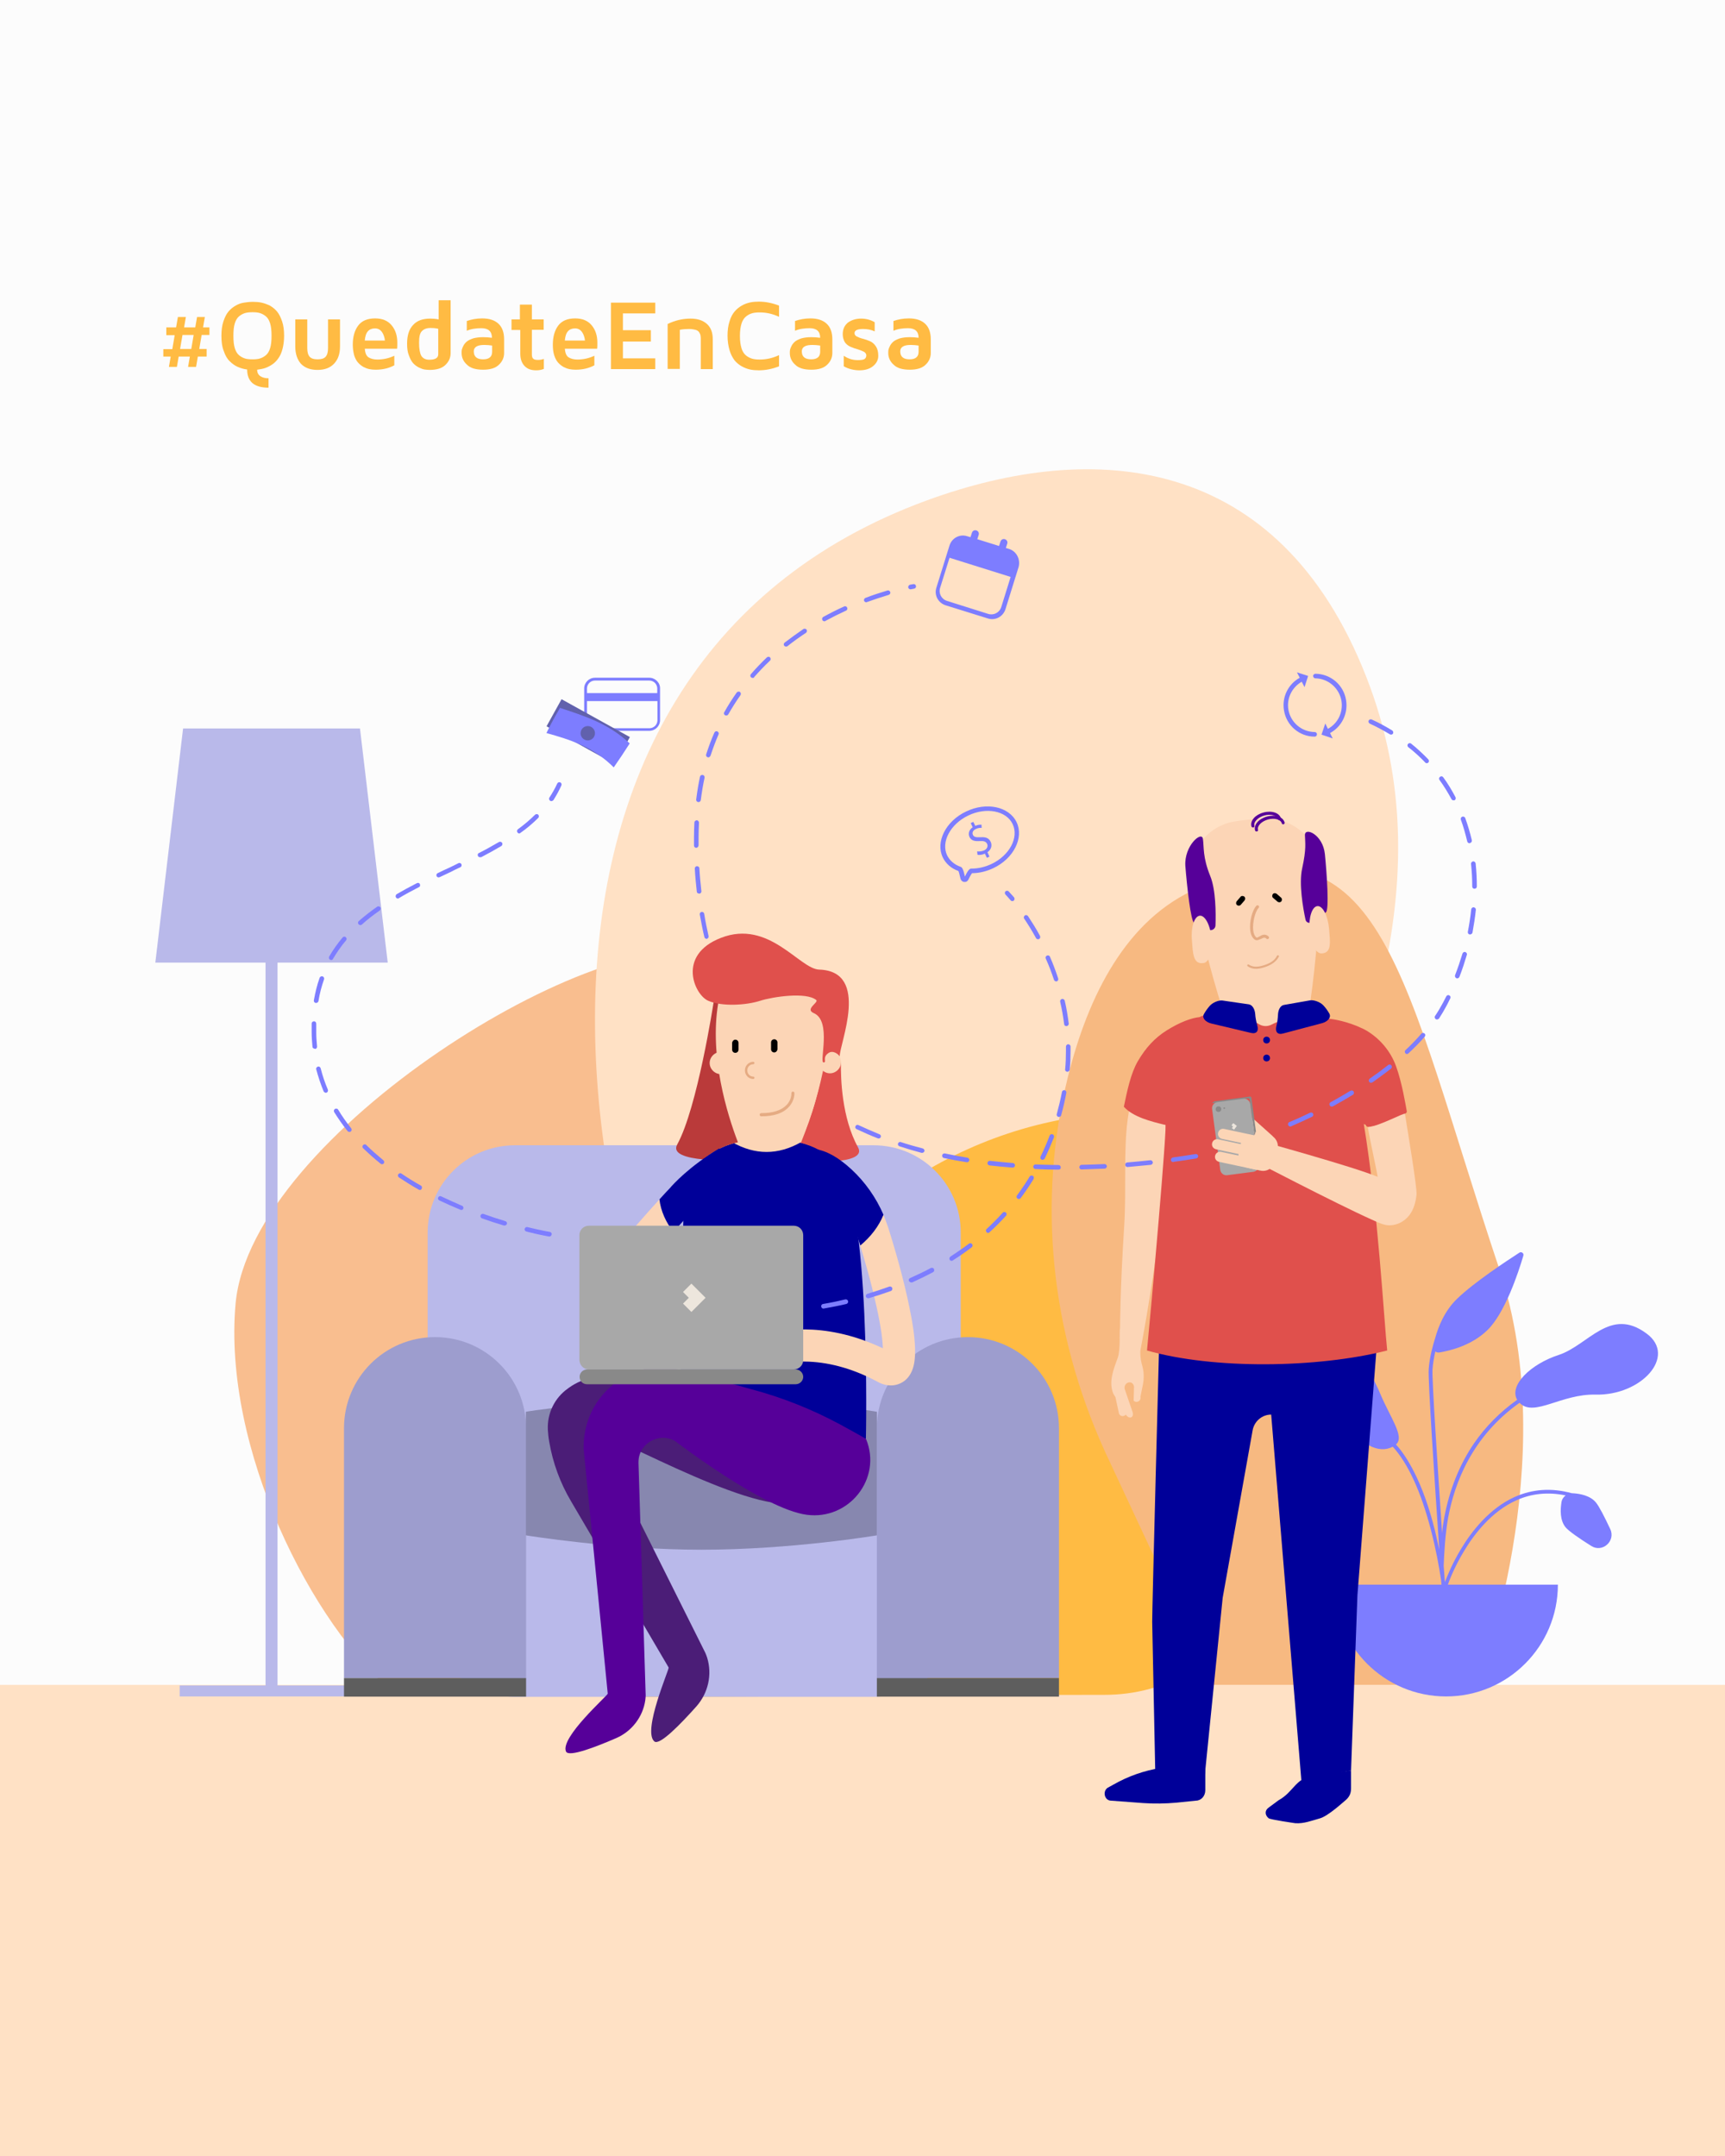 <?xml version="1.0" encoding="utf-8"?>
<!-- Generator: Adobe Illustrator 23.0.2, SVG Export Plug-In . SVG Version: 6.00 Build 0)  -->
<svg version="1.1" id="Layer_1" xmlns="http://www.w3.org/2000/svg" xmlns:xlink="http://www.w3.org/1999/xlink" x="0px" y="0px"
	 viewBox="0 0 864 1080" style="enable-background:new 0 0 864 1080;" xml:space="preserve">
<style type="text/css">
	.st0{fill:#FCFCFC;}
	.st1{fill:#FFE1C5;}
	.st2{fill:#F9BE8F;}
	.st3{fill:#FFBB43;}
	.st4{fill:#F7B981;}
	.st5{fill:#7D7DFF;}
	.st6{fill:#FCD5B6;}
	.st7{fill:#560099;}
	.st8{fill:#E5AB83;}
	.st9{fill:#000099;}
	.st10{fill:#E0504C;}
	.st11{fill:#898989;}
	.st12{fill:#A8A8A8;}
	.st13{fill:#EDE6DD;}
	.st14{fill:#B9B9EA;}
	.st15{fill:#9D9DCE;}
	.st16{fill:#8787AF;}
	.st17{fill:#5E5E5E;}
	.st18{fill:#BA3A3A;}
	.st19{fill:#4B1D77;}
	.st20{fill:#6161AD;}
	.st21{fill:#8282D1;}
</style>
<g>
	<rect y="0" class="st0" width="864" height="1080"/>
</g>
<rect y="844" transform="matrix(-1 -1.224647e-16 1.224647e-16 -1 864 1924)" class="st1" width="864" height="236"/>
<path class="st2" d="M356.7,478.7c-54.6-19-231,89.5-238.7,174.3c-6.5,72.3,38,161,80,195.8l0,0h191.9v0
	C484.8,724.4,508.5,531.4,356.7,478.7z"/>
<path class="st1" d="M464.4,250.6c83.2-30.4,176-23.6,219.9,88.4c42.2,107.7-10.5,204.4-27.7,267.2C633.9,689,652.4,778,706.2,844
	l0,0H413.8l0,0C269.1,644.7,233,335.1,464.4,250.6z"/>
<path class="st3" d="M638,790c46.3-84.8,31.6-233-65-233c-175,0-255,196.4-255,293c92,0,138.4-1,235-1C584,849,614,834,638,790z"/>
<path class="st4" d="M751,635.8c-48.8-146-57.7-230.8-151-190.9c-35.8,15.3-55,53.9-65.1,94.5c-15.5,62.6-8.6,127.8,18.4,187.4
	L608,844h132C740,844,783.2,732.2,751,635.8z"/>
<path class="st5" d="M725.3,760.4c3.3-17.9,12.2-41,35.8-57.7c0.1,0.1,0.2,0.2,0.3,0.3c7.2,6.8,20.7-4.8,37.7-4.4
	c23,0.6,41-19.3,25.6-30.6c-18.3-13.6-29.1,5.8-43.9,10.7c-14.2,4.6-25.1,15.3-20.9,22.5c-8.6,6.1-15.8,13.4-21.6,21.8
	c-7.3,10.7-12.3,23.2-14.9,37.1c-0.5,2.7-0.9,5.3-1.1,7.9c-2.3-34.3-5.1-76.9-4.8-81.9c0.2-3.2,0.8-6.3,1.4-9.1
	c0.5,0.4,1.3,0.6,2,0.5c5.5-0.9,16.2-3.5,24.1-11.2c8.8-8.5,15.6-29.1,18-37.3c0.4-1.2-1-2.2-2-1.5c-6.6,4.3-22.6,14.8-31.2,23.1
	c-6.3,6.1-9.4,14-11,19.8c-1,3.2-2.8,9.3-3.2,15.5c-0.4,5.7,2.9,55,5.3,90.4c-0.7-3.3-1.5-6.6-2.3-10.1c-2.9-11.5-6.4-21.2-10.4-29
	c-2.8-5.5-5.8-10.1-9-13.6c4.5-3.9-2.7-13.1-7.9-25.5c-4.5-10.8-14.2-27.5-23.2-13.7c-4.3,6.7-5.5,15.1,5.8,29.1
	c7.9,9.8,16.4,15,23.7,11.2c7.6,8.3,14.2,22.6,19.2,42.1c2.4,9.2,4,18,5,24.8c0.1,0.8,0.1,1.5,0.2,2.2c-14,0-30.1,0-53.7,0
	c0,30.9,25.1,56,56,56s56-25.1,56-56c-22.7,0-37.3,0-55.1,0c0.5-1.5,3.2-8.8,8.2-17c5.1-8.5,13.8-19.7,26-25.2
	c7.7-3.5,16-4.3,24.8-2.5c-1.1,0.8-1.9,2-2.1,3.4c-0.6,3.7-0.8,9,2,12.5c1.5,1.9,7,5.7,12.9,9.4c5.6,3.6,12.4-2.5,9.5-8.5
	c-2.8-6-5.6-11.4-7.1-13.2c-2.8-3.5-8-4.5-11.8-4.7c-0.1,0-0.2,0-0.3,0c-10.2-2.8-19.8-2.1-28.7,1.9c-12.6,5.7-21.6,17.3-26.8,26
	c-4.5,7.4-7.1,14.1-8.1,16.6c-0.2-2.6-0.4-5.3-0.6-8.2C723.4,777.3,723.8,769.1,725.3,760.4z"/>
<g>
	<path class="st6" d="M566.2,552.7c-0.6,2.6-1,5.4-1.4,8.2c-2.1,15.7-0.6,35.1-1.7,52.8c-2.1,32.8-2.1,51.4-2.1,51.4
		c-0.5,1.9,0.4,10.7-1.2,15.2c-2.3,6.2-4.5,12-2.2,17.8l1.1,1.8l1.7,7.9c0.2,1.1,1.3,1.8,2.4,1.5c0.4-0.1,0.8-0.3,1.1-0.7l0.4,0.6
		c1.8,1.8,3.7,0.7,3-1.8l-3.8-11.1c-0.6-1.3-0.1-2.9,1.2-3.6l0.1,0c0.1,0,0.1-0.1,0.2-0.1c1.5-0.6,3,0.6,3,2.2l-0.2,6.8
		c1.4,1.5,3.9,0.2,3.4-1.9l1.2-5.9c0.7-3.3,0.6-6.8-0.4-10.1c-1-3.6-0.9-6.8-0.8-7.3c0,0,5.4-27.5,9.6-60.9
		c2.2-17.7,1.6-36.9,3.6-52.1c0,0,0,0,0,0C577.2,561.7,571,557.9,566.2,552.7z"/>
	<path class="st6" d="M634,410.1c-5.1,0.1-10.1,0.5-15.1,1.3c-14.6,2.1-24.6,15.8-22.1,30.3c3.7,21.6,8.9,43.1,15.7,64.4
		c7.4,1.3,15.5,9.7,22.8,9.1c7.3-0.6,13.8-10.2,20.9-12.7c3.2-22.2,4.8-44.2,4.8-66.2C660.9,421.6,648.7,409.7,634,410.1z"/>
	<path class="st7" d="M598.2,462.5l7,3.2c1.7,0.8,3.6-0.4,3.6-2.2c0.2-6,0.2-17.7-2.6-24.6c-3.9-9.6-3.1-14.6-3.7-18.7
		c-0.6-4.1-9.4,3.4-8.8,13.5C594.5,443.8,596.4,461.6,598.2,462.5z"/>
	<path class="st7" d="M664.1,457l-7.2,4.9c-1.1,0.8-2.7,0.2-3-1.2c-1.2-5.5-3.4-17.9-1.7-25.6c2.2-10.1,1.5-12.7,1.4-16.8
		s9-0.4,10,9.6S665.8,455.8,664.1,457z"/>
	<path class="st6" d="M597,471c0.5,6.5,0.5,12.3,5.9,11.4c2.7-0.4,4.5-5.7,3.9-12.3c-0.5-6.5-3.2-11.7-5.9-11.4
		C598.2,459,596.4,464.5,597,471z"/>
	<path class="st6" d="M665.7,465.3c0.5,6.5,1.5,12.2-3.9,12.3c-2.7,0-5.4-4.9-5.9-11.4c-0.5-6.5,1.2-12,3.9-12.3
		C662.5,453.6,665.1,458.7,665.7,465.3z"/>
	<g>
		<path class="st7" d="M627.5,414.5c-0.3,0-0.6-0.2-0.7-0.6c-0.7-2.8,1.9-5.8,6.1-6.9c4.1-1.1,8,0.2,8.7,3c0.1,0.4-0.1,0.8-0.5,0.9
			c-0.4,0.1-0.8-0.1-0.9-0.5c-0.5-1.9-3.7-2.8-6.9-1.9c-3.2,0.9-5.5,3.2-5,5.1c0.1,0.4-0.1,0.8-0.5,0.9
			C627.7,414.5,627.6,414.5,627.5,414.5z"/>
	</g>
	<g>
		<path class="st7" d="M629.3,416.5c-0.3,0-0.6-0.2-0.7-0.6c-0.7-2.8,1.9-5.8,6.1-6.9c4.1-1.1,8,0.2,8.7,3c0.1,0.4-0.1,0.8-0.5,0.9
			c-0.4,0.1-0.8-0.1-0.9-0.5c-0.5-1.9-3.7-2.8-6.9-1.9c-3.2,0.9-5.5,3.2-5,5.1c0.1,0.4-0.1,0.8-0.5,0.9
			C629.4,416.4,629.4,416.5,629.3,416.5z"/>
	</g>
	<g>
		<path d="M623.2,449.1L623.2,449.1c0.6,0.5,0.6,1.3,0.2,1.9l-1.9,2.2c-0.5,0.6-1.3,0.6-1.9,0.2l0,0c-0.6-0.5-0.6-1.3-0.2-1.9
			l1.9-2.2C621.7,448.7,622.6,448.7,623.2,449.1z"/>
	</g>
	<g>
		<path d="M637.5,447.9L637.5,447.9c0.5-0.6,1.3-0.6,1.9-0.2l2.2,1.9c0.6,0.5,0.6,1.3,0.2,1.9l0,0c-0.5,0.6-1.3,0.6-1.9,0.2
			l-2.2-1.9C637.1,449.4,637.1,448.5,637.5,447.9z"/>
	</g>
	<g>
		<path class="st8" d="M633.1,484.6c-3.5,1.1-6.2,0.9-8.2-0.6c-0.2-0.2-0.3-0.5-0.1-0.7c0.2-0.2,0.5-0.3,0.7-0.1
			c1.8,1.2,4.1,1.4,7.3,0.4c3.6-1.1,5.6-2.5,6.8-4.8c0.1-0.3,0.5-0.4,0.7-0.2c0.3,0.1,0.4,0.5,0.2,0.7
			C639.2,481.7,636.9,483.4,633.1,484.6z"/>
	</g>
	<g>
		<path class="st8" d="M629.5,471c-0.3,0-0.7-0.1-1-0.3c-1.2-0.8-2-2.4-2.3-4.6c-0.5-4.3,1-10.2,3.1-12.4c0.3-0.3,0.8-0.3,1.1,0
			c0.3,0.3,0.3,0.8,0,1.1c-1.8,1.9-3.1,7.4-2.7,11.2c0.2,1.8,0.8,3,1.6,3.6c0.3,0.2,0.8-0.1,1.5-0.5c1.1-0.7,2.9-1.6,4.6,0
			c0.3,0.3,0.3,0.8,0,1.1c-0.3,0.3-0.8,0.3-1.1,0c-0.8-0.8-1.5-0.5-2.8,0.2C630.9,470.5,630.2,471,629.5,471z"/>
	</g>
	<path class="st9" d="M580.5,676.5c0,0-3.4,128.2-3.4,135.9l1.5,73.8l24.9,2.5l8.9-88.3l15-83.9c0.8-4.5,4.7-7.9,9.3-7.9h0
		l15.1,183.1l24.9-4.8l3.2-87.8l9.5-122.6H580.5z"/>
	<path class="st10" d="M683.1,563.1c7.1,43,10.1,98.1,11.7,113.4c-35.1,8.9-87.2,9.5-120.3,0c1.8-18,10.7-117.8,9.1-113
		c-7-1.7-16-3.9-20.7-9.1c1.7-8.2,3.5-16.8,7-22.8c4-6.8,8.4-11.6,14.4-15.4c6.7-4.2,12.5-6.3,16.5-6.7c0,0,0,0,0,0
		c0.9-0.5,1.9-0.8,2.9-1c8.5-1.3,20.1,0.3,27,4.6c1.8,1.1,4.1,1.2,6.1,0.2c6.6-3.5,16.5-4.8,24.2-4.8c1.6,0,3.2,0.6,4.7,1.8
		c0,0,0,0,0,0c1.8,0.2,9,1.2,16.7,4.9c0.7,0.3,1.4,0.7,2.1,1.1c6.7,4,12,10.3,14.7,17.7c3,8.2,4.8,19.3,5.4,22.6
		c0.1,0.4-0.1,0.8-0.4,1c-5.1,3.4-12.4,6.3-18.9,6.9c-0.4,0-0.8-0.2-1-0.5c-0.1-0.3-0.3-0.5-0.5-0.7
		C683.1,563.1,683.1,563.1,683.1,563.1z"/>
	<path class="st6" d="M703.7,558c-0.2-0.9-12,5.8-18.6,6.7c1.4,8.1,4.8,23.1,4.9,24.8c-12.1-5.1-60.9-18.5-60.9-18.5l-3.7,9.1
		c0,0,44.1,23,61.8,30.9c3.5,1.6,6.1,2.8,8.6,2.8c3.3,0,5.7-1.3,6.9-2.1c5.8-3.8,6.5-10.9,6.8-13.3C709.8,594.9,705.3,568,703.7,558
		z M697.8,594.6C697.8,594.6,697.8,594.6,697.8,594.6C697.8,594.6,697.8,594.6,697.8,594.6z"/>
	<path class="st9" d="M643.1,503.4c4.4-0.8,8.7-1.5,13.1-2.3c1.8-0.3,5.1,0.8,6.7,2.6c1.2,1.3,2.1,2.6,2.9,4c1.1,1.9-0.7,4-3.5,4.8
		c-6.5,1.7-13.1,3.5-19.6,5.2c-2.9,0.8-4.1-0.9-3.4-3.7c0.5-1.9,0.7-3.8,0.8-5.6C640.2,505.8,641.3,503.7,643.1,503.4z"/>
	<path class="st9" d="M625.5,503.1c-4.4-0.6-8.8-1.3-13.1-1.9c-1.8-0.3-5,0.9-6.6,2.8c-1.1,1.3-2.1,2.7-2.8,4
		c-1.1,1.9,0.8,4,3.7,4.7c6.6,1.6,13.2,3.1,19.8,4.7c2.9,0.7,4.1-1,3.2-3.8c-0.5-1.9-0.9-3.8-1-5.6
		C628.5,505.5,627.3,503.4,625.5,503.1z"/>
	<circle class="st9" cx="634.4" cy="521" r="1.7"/>
	<circle class="st9" cx="634.4" cy="530" r="1.7"/>
	<g>
		<path class="st6" d="M637.4,572.5L637.4,572.5c0.9-1,0.8-2.7-0.2-3.6l-8.9-8c-1-0.9-2.7-0.8-3.6,0.2l0,0c-0.9,1-0.8,2.7,0.2,3.6
			l8.9,8C634.9,573.7,636.5,573.6,637.4,572.5z"/>
	</g>
	<g>
		<path class="st11" d="M631.6,585.7l-0.9,1l-4.8-35.9c-0.1-0.4-0.4-0.6-0.8-0.6l-18.1,2.5l0.8-0.7c0.2-0.2,0.5-0.4,0.8-0.4
			l17.4-2.3c0.4-0.1,0.7,0.2,0.8,0.6L631.6,585.7z"/>
		<path class="st12" d="M627.7,587l-13.1,1.7c-1.6,0.2-3.1-0.9-3.4-2.6l-4.1-30.6c-0.2-1.6,0.9-3.1,2.6-3.4l13.1-1.7
			c1.6-0.2,3.1,0.9,3.4,2.6l4.1,30.6C630.5,585.3,629.4,586.8,627.7,587z"/>
		<polygon class="st13" points="617.6,564.3 616.8,563.7 617.7,562.6 619.5,564 618.1,565.9 617,565.1 		"/>
		<circle class="st11" cx="610.3" cy="555.6" r="1.4"/>
		<circle class="st11" cx="613.2" cy="555.1" r="0.4"/>
	</g>
	<g>
		<path class="st6" d="M631.9,583.9L631.9,583.9c0.3-1.4-0.6-2.7-2-3l-18.3-3.9c-1.4-0.3-2.7,0.6-3,2l0,0c-0.3,1.4,0.6,2.7,2,3
			l18.3,3.9C630.3,586.2,631.6,585.3,631.9,583.9z"/>
	</g>
	<g>
		<path class="st6" d="M630.4,577.6L630.4,577.6c0.3-1.4-0.6-2.7-2-3l-18.3-3.9c-1.4-0.3-2.7,0.6-3,2l0,0c-0.3,1.4,0.6,2.7,2,3
			l18.3,3.9C628.7,579.9,630.1,579,630.4,577.6z"/>
	</g>
	<g>
		<path class="st6" d="M633.4,572.4L633.4,572.4c0.3-1.4-0.6-2.7-2-3l-18.3-3.9c-1.4-0.3-2.7,0.6-3,2l0,0c-0.3,1.4,0.6,2.7,2,3
			l18.3,3.9C631.8,574.7,633.1,573.8,633.4,572.4z"/>
	</g>
	<g>
		<path class="st6" d="M638.5,581.8l1.4-6.4c0.7-3.2-1.4-6.4-4.6-7.1l-6.4-1.4c-1.4,6.3-6.4,1.4-7.1,4.6l-1.4,6.4
			c-0.7,3.2,1.4,6.4,4.6,7.1l6.4,1.4C634.6,587.1,637.8,585,638.5,581.8z"/>
	</g>
	<path class="st9" d="M603.8,885.6h-22.3l0,0c-8.3,1.3-16.4,4.1-23.9,8.4l-2.9,1.6c-2.6,1.9-1.4,6.4,1.8,6.4l16,1.2
		c5.6,0.4,11.2,0.3,16.8-0.2l9.7-1c2.6,0,4.7-2.3,4.7-5.2V885.6z"/>
	<path class="st9" d="M676.7,886.9l-19.4,2.7l0,0c-8.5,1.3-9.3,8-16.9,12.2l-5,3.7c-2.1,1.5-1.8,3.8,0,5.3
		c0.8,0.7,13.4,2.5,13.4,2.5c4.3,0.3,8.2-1.3,12.2-2.4c4.2-1.1,12-8.4,12.7-8.9c2.3-1.9,3-3.7,3-6.3V886.9z"/>
	<path class="st6" d="M636.1,570"/>
</g>
<g>
	<path class="st5" d="M646.3,564.3c-0.4,0-0.9-0.3-1.1-0.7c-0.2-0.6,0-1.3,0.6-1.5c3.4-1.4,6.9-3,10.4-4.7c0.6-0.3,1.3,0,1.5,0.5
		c0.3,0.6,0,1.3-0.5,1.5c-3.5,1.7-7.1,3.3-10.5,4.8C646.6,564.3,646.4,564.3,646.3,564.3z M667,554.3c-0.4,0-0.8-0.2-1-0.6
		c-0.3-0.6-0.1-1.3,0.5-1.6c3.4-1.8,6.7-3.8,9.9-5.7c0.5-0.3,1.3-0.2,1.6,0.4c0.3,0.5,0.2,1.3-0.4,1.6c-3.2,2-6.6,3.9-10,5.8
		C667.4,554.3,667.2,554.3,667,554.3z M686.7,542.4c-0.4,0-0.7-0.2-0.9-0.5c-0.4-0.5-0.2-1.2,0.3-1.6c3.2-2.2,6.3-4.5,9.2-6.8
		c0.5-0.4,1.2-0.3,1.6,0.2c0.4,0.5,0.3,1.2-0.2,1.6c-2.9,2.3-6.1,4.6-9.3,6.9C687.1,542.3,686.9,542.4,686.7,542.4z M704.7,528
		c-0.3,0-0.6-0.1-0.8-0.4c-0.4-0.5-0.4-1.2,0.1-1.6c2.9-2.7,5.5-5.4,7.9-8.2c0.4-0.5,1.1-0.5,1.6-0.1c0.5,0.4,0.5,1.1,0.1,1.6
		c-2.4,2.8-5.2,5.6-8.1,8.3C705.2,527.9,705,528,704.7,528z M719.7,510.7c-0.2,0-0.4-0.1-0.6-0.2c-0.5-0.4-0.7-1.1-0.3-1.6
		c1.5-2.2,2.8-4.5,4-6.7c0.5-1,1.1-2.1,1.6-3.1c0.3-0.6,1-0.8,1.5-0.5c0.6,0.3,0.8,1,0.5,1.5c-0.5,1.1-1.1,2.1-1.6,3.2
		c-1.2,2.3-2.6,4.7-4.1,7C720.4,510.5,720,510.7,719.7,510.7z M729.9,490.1c-0.1,0-0.3,0-0.4-0.1c-0.6-0.2-0.9-0.9-0.7-1.5
		c1.4-3.6,2.6-7.2,3.7-10.8c0.2-0.6,0.8-1,1.4-0.8c0.6,0.2,1,0.8,0.8,1.4c-1.1,3.7-2.3,7.4-3.7,11
		C730.8,489.8,730.3,490.1,729.9,490.1z M736.3,468.1c-0.1,0-0.1,0-0.2,0c-0.6-0.1-1-0.7-0.9-1.3c0.7-3.7,1.3-7.5,1.7-11.3
		c0.1-0.6,0.6-1.1,1.3-1c0.6,0.1,1.1,0.6,1,1.3c-0.4,3.8-1,7.7-1.7,11.5C737.3,467.7,736.8,468.1,736.3,468.1z M738.5,445.2
		c-0.6,0-1.1-0.5-1.1-1.1c0-3.8-0.2-7.6-0.6-11.3c-0.1-0.6,0.4-1.2,1-1.3c0.6-0.1,1.2,0.4,1.3,1c0.4,3.8,0.6,7.7,0.6,11.6
		C739.7,444.7,739.2,445.2,738.5,445.2C738.5,445.2,738.5,445.2,738.5,445.2z M736,422.4c-0.5,0-1-0.4-1.1-0.9
		c-0.9-3.7-1.9-7.4-3.2-10.9c-0.2-0.6,0.1-1.3,0.7-1.5c0.6-0.2,1.3,0.1,1.5,0.7c1.3,3.6,2.4,7.3,3.3,11.1c0.1,0.6-0.2,1.2-0.9,1.4
		C736.2,422.4,736.1,422.4,736,422.4z M728,400.9c-0.4,0-0.8-0.2-1-0.6c-1.8-3.3-3.8-6.6-6-9.6c-0.4-0.5-0.3-1.2,0.3-1.6
		c0.5-0.4,1.2-0.3,1.6,0.3c2.3,3.1,4.3,6.5,6.1,9.9c0.3,0.6,0.1,1.3-0.5,1.6C728.4,400.9,728.2,400.9,728,400.9z M714.6,382.3
		c-0.3,0-0.6-0.1-0.8-0.4c-2.6-2.7-5.4-5.3-8.4-7.6c-0.5-0.4-0.6-1.1-0.2-1.6c0.4-0.5,1.1-0.6,1.6-0.2c3,2.4,5.9,5.1,8.6,7.9
		c0.4,0.5,0.4,1.2,0,1.6C715.2,382.2,714.9,382.3,714.6,382.3z M696.7,368c-0.2,0-0.4-0.1-0.6-0.2c-3.2-1.9-6.5-3.7-10-5.3
		c-0.6-0.3-0.8-1-0.6-1.5c0.3-0.6,0.9-0.8,1.5-0.6c3.6,1.6,7,3.5,10.3,5.5c0.5,0.3,0.7,1,0.4,1.6C697.5,367.8,697.1,368,696.7,368z"
		/>
</g>
<g>
	<g>
		<path class="st5" d="M530.2,585.9C530.2,585.9,530.2,585.9,530.2,585.9c-3.9,0-7.8-0.1-11.6-0.3c-0.6,0-1.1-0.6-1.1-1.2
			c0-0.6,0.6-1.1,1.2-1.1c3.8,0.2,7.6,0.2,11.5,0.3c0.6,0,1.1,0.5,1.1,1.2C531.4,585.4,530.8,585.9,530.2,585.9z M541.7,585.8
			c-0.6,0-1.1-0.5-1.1-1.1c0-0.6,0.5-1.2,1.1-1.2c3.8-0.1,7.6-0.2,11.5-0.4c0.6,0,1.2,0.5,1.2,1.1c0,0.6-0.5,1.2-1.1,1.2
			C549.4,585.5,545.5,585.7,541.7,585.8C541.7,585.8,541.7,585.8,541.7,585.8z M507.2,584.9C507.2,584.9,507.2,584.9,507.2,584.9
			c-4-0.3-7.8-0.7-11.6-1.1c-0.6-0.1-1.1-0.6-1-1.3c0.1-0.6,0.6-1.1,1.3-1c3.7,0.4,7.6,0.8,11.4,1.1c0.6,0,1.1,0.6,1.1,1.2
			C508.3,584.5,507.8,584.9,507.2,584.9z M564.7,584.6c-0.6,0-1.1-0.5-1.1-1.1c-0.1-0.6,0.4-1.2,1.1-1.2c3.8-0.3,7.6-0.7,11.4-1.1
			c0.6-0.1,1.2,0.4,1.3,1c0.1,0.6-0.4,1.2-1,1.3C572.4,583.9,568.6,584.2,564.7,584.6C564.8,584.6,564.7,584.6,564.7,584.6z
			 M587.6,582.1c-0.6,0-1.1-0.4-1.1-1c-0.1-0.6,0.4-1.2,1-1.3c3.8-0.5,7.6-1.1,11.3-1.7c0.6-0.1,1.2,0.3,1.3,0.9
			c0.1,0.6-0.3,1.2-0.9,1.3c-3.8,0.6-7.6,1.2-11.4,1.7C587.7,582.1,587.6,582.1,587.6,582.1z M419.3,560.4c-0.2,0-0.4,0-0.6-0.2
			c-3.4-1.9-6.7-4-9.8-6.1c-0.5-0.4-0.7-1.1-0.3-1.6c0.4-0.5,1.1-0.7,1.6-0.3c3.1,2.1,6.3,4.1,9.7,6c0.6,0.3,0.7,1,0.4,1.6
			C420.1,560.2,419.7,560.4,419.3,560.4z M400.4,547.5c-0.3,0-0.5-0.1-0.7-0.3c-3-2.4-5.9-5-8.7-7.7c-0.5-0.4-0.5-1.2,0-1.6
			c0.4-0.5,1.2-0.5,1.6,0c2.7,2.6,5.6,5.2,8.5,7.6c0.5,0.4,0.6,1.1,0.2,1.6C401,547.4,400.7,547.5,400.4,547.5z M383.9,531.5
			c-0.3,0-0.6-0.1-0.9-0.4c-2.5-2.9-4.9-6-7.1-9.1c-0.4-0.5-0.2-1.2,0.3-1.6c0.5-0.4,1.2-0.2,1.6,0.3c2.2,3.1,4.6,6.1,7,8.9
			c0.4,0.5,0.4,1.2-0.1,1.6C384.4,531.4,384.2,531.5,383.9,531.5z M370.6,512.9c-0.4,0-0.8-0.2-1-0.6c-1.9-3.3-3.8-6.7-5.4-10.2
			c-0.3-0.6,0-1.3,0.5-1.5c0.6-0.3,1.3,0,1.5,0.5c1.7,3.4,3.5,6.8,5.3,10c0.3,0.5,0.1,1.3-0.4,1.6
			C371,512.8,370.8,512.9,370.6,512.9z M360.6,492.2c-0.5,0-0.9-0.3-1.1-0.7c-1.4-3.5-2.6-7.2-3.8-10.9c-0.2-0.6,0.2-1.2,0.8-1.4
			c0.6-0.2,1.2,0.2,1.4,0.8c1.1,3.7,2.4,7.3,3.7,10.8c0.2,0.6-0.1,1.3-0.7,1.5C360.9,492.2,360.8,492.2,360.6,492.2z M353.9,470.3
			c-0.5,0-1-0.4-1.1-0.9c-0.9-3.7-1.6-7.5-2.3-11.3c-0.1-0.6,0.3-1.2,0.9-1.3c0.6-0.1,1.2,0.3,1.3,0.9c0.6,3.8,1.4,7.6,2.2,11.2
			c0.1,0.6-0.2,1.2-0.9,1.4C354.1,470.3,354,470.3,353.9,470.3z M350.1,447.6c-0.6,0-1.1-0.4-1.1-1c-0.4-3.7-0.8-7.6-1-11.5
			c0-0.6,0.4-1.2,1.1-1.2c0.6,0,1.2,0.4,1.2,1.1c0.2,3.8,0.6,7.7,1,11.4c0.1,0.6-0.4,1.2-1,1.3C350.2,447.6,350.2,447.6,350.1,447.6
			z M348.7,424.7c-0.6,0-1.1-0.5-1.1-1.1c0-1.4,0-2.9,0-4.4c0-2.4,0.1-4.8,0.2-7.2c0-0.6,0.6-1.1,1.2-1.1c0.6,0,1.1,0.6,1.1,1.2
			c-0.1,2.3-0.2,4.7-0.2,7.1c0,1.4,0,2.9,0,4.3C349.8,424.2,349.3,424.7,348.7,424.7C348.7,424.7,348.7,424.7,348.7,424.7z
			 M349.8,401.8c0,0-0.1,0-0.1,0c-0.6-0.1-1.1-0.7-1-1.3c0.5-3.9,1.1-7.7,1.9-11.4c0.1-0.6,0.7-1,1.4-0.9c0.6,0.1,1,0.7,0.9,1.4
			c-0.8,3.6-1.4,7.4-1.9,11.2C350.9,401.4,350.4,401.8,349.8,401.8z M354.7,379.4c-0.1,0-0.2,0-0.3-0.1c-0.6-0.2-0.9-0.8-0.7-1.4
			c1.2-3.7,2.5-7.3,4.1-10.9c0.3-0.6,0.9-0.9,1.5-0.6c0.6,0.3,0.9,0.9,0.6,1.5c-1.5,3.4-2.8,7-4,10.6
			C355.6,379.1,355.2,379.4,354.7,379.4z M363.8,358.4c-0.2,0-0.4,0-0.6-0.1c-0.6-0.3-0.8-1-0.4-1.6c1.9-3.4,4-6.7,6.2-9.8
			c0.4-0.5,1.1-0.6,1.6-0.3c0.5,0.4,0.6,1.1,0.3,1.6c-2.2,3.1-4.2,6.3-6.1,9.6C364.6,358.2,364.2,358.4,363.8,358.4z M377,339.6
			c-0.3,0-0.5-0.1-0.8-0.3c-0.5-0.4-0.5-1.1-0.1-1.6c2.5-2.9,5.2-5.7,8-8.4c0.5-0.4,1.2-0.4,1.6,0c0.4,0.5,0.4,1.2,0,1.6
			c-2.8,2.6-5.4,5.4-7.9,8.2C377.7,339.5,377.4,339.6,377,339.6z M393.7,323.9c-0.3,0-0.7-0.2-0.9-0.4c-0.4-0.5-0.3-1.2,0.2-1.6
			c3-2.3,6.2-4.6,9.4-6.8c0.5-0.3,1.2-0.2,1.6,0.3c0.3,0.5,0.2,1.2-0.3,1.6c-3.2,2.1-6.3,4.3-9.3,6.7
			C394.2,323.8,394,323.9,393.7,323.9z M412.9,311.2c-0.4,0-0.8-0.2-1-0.6c-0.3-0.6-0.1-1.3,0.5-1.6c3.3-1.8,6.8-3.6,10.4-5.2
			c0.6-0.3,1.3,0,1.5,0.6c0.3,0.6,0,1.3-0.6,1.5c-3.5,1.6-6.9,3.3-10.2,5.1C413.3,311.2,413.1,311.2,412.9,311.2z M433.9,301.7
			c-0.5,0-0.9-0.3-1.1-0.7c-0.2-0.6,0.1-1.3,0.7-1.5c3.6-1.4,7.3-2.6,11-3.7c0.6-0.2,1.2,0.2,1.4,0.8c0.2,0.6-0.2,1.2-0.8,1.4
			c-3.6,1.1-7.3,2.3-10.9,3.6C434.1,301.6,434,301.7,433.9,301.7z M456,295.2c-0.5,0-1-0.4-1.1-0.9c-0.1-0.6,0.3-1.2,0.9-1.4
			c1.1-0.2,1.6-0.3,1.7-0.3c0.6-0.1,1.2,0.3,1.3,1c0.1,0.6-0.3,1.2-1,1.3c0,0-0.6,0.1-1.6,0.3C456.1,295.2,456.1,295.2,456,295.2z"
			/>
	</g>
	<path class="st5" d="M505.5,275l-1.7-0.5l0.7-2.2c0.3-0.9-0.2-1.9-1.2-2.2l0,0c-0.9-0.3-1.9,0.2-2.2,1.2l-0.7,2.2l-10.9-3.4
		l0.7-2.2c0.3-0.9-0.2-1.9-1.2-2.2c-0.9-0.3-1.9,0.2-2.2,1.2l-0.7,2.2l-1.7-0.5c-3.7-1.2-7.6,0.9-8.8,4.6l-6.6,21.2
		c-1.2,3.7,0.9,7.6,4.6,8.8l21.2,6.6c3.7,1.2,7.6-0.9,8.8-4.6l6.6-21.2C511.2,280.1,509.1,276.2,505.5,275z M501.5,304.1
		c-0.9,2.8-3.8,4.3-6.6,3.4l-20.6-6.5c-2.8-0.9-4.3-3.8-3.4-6.6l4.7-15l30.6,9.6L501.5,304.1z"/>
</g>
<g>
	<path class="st5" d="M658.5,366.7c-6.6-0.1-12.1-4.8-13.2-11.3c-0.9-5.6,1.8-11.1,6.7-13.9l1.4,2.7l1.8-5.6l-5.6-1.8l1.4,2.7
		c-5.8,3.2-9,9.7-7.9,16.3c1.2,7.6,7.7,13.2,15.4,13.2c0,0,0,0,0,0c0.6,0,1.1-0.5,1.1-1.1C659.7,367.3,659.2,366.7,658.5,366.7z"/>
	<path class="st5" d="M674.2,350.7c-1.2-7.6-7.7-13.1-15.3-13.2c-0.6,0-1.2,0.5-1.2,1.1c0,0.6,0.5,1.2,1.1,1.2
		c6.5,0.1,12,4.9,13.1,11.3c0.9,5.7-1.8,11.3-6.8,14l-1.3-2.7l-1.9,5.6l5.6,1.9l-1.3-2.7C672.1,364,675.3,357.4,674.2,350.7z"/>
</g>
<polygon class="st14" points="139,482.2 194.2,482.2 180.3,364.9 91.7,364.9 77.8,482.2 133,482.2 133,844.3 90,844.3 90,849.8 
	182,849.8 182,844.3 139,844.3 "/>
<g>
	<path class="st14" d="M437.5,850H257.9c-24.1,0-43.7-19.5-43.7-43.7V617.4c0-24.1,19.5-43.7,43.7-43.7h179.6
		c24.1,0,43.7,19.5,43.7,43.7v188.9C481.1,830.5,461.6,850,437.5,850z"/>
	<path class="st15" d="M530.4,840.6h-91.2V715.4c0-25.2,20.4-45.6,45.6-45.6h0c25.2,0,45.6,20.4,45.6,45.6V840.6z"/>
	<path class="st15" d="M263.5,840.6h-91.2V715.4c0-25.2,20.4-45.6,45.6-45.6h0c25.2,0,45.6,20.4,45.6,45.6V840.6z"/>
	<path class="st16" d="M439.2,769.1c0,0-42.8,7.2-87.9,7.2c-43.7,0-87.9-7.2-87.9-7.2v-61.9c0,0,26.4-5.1,87.9-5.1
		s87.9,5.1,87.9,5.1V769.1z"/>
	<rect x="172.3" y="840.6" class="st17" width="91.2" height="9.3"/>
	<rect x="439.2" y="840.6" class="st17" width="91.2" height="9.3"/>
	<g>
		<g>
			<path class="st9" d="M342.4,602.1l-1.5,89l92.8,29.7c0,0,2.8-121.1-14.8-138.6c-5-5-11.3-8.4-18.2-9.9c-2.6-0.6-5.4-0.9-8.1-0.9
				h-15.4c-3.1,0-6.2,0.4-9.1,1.1c-7,1.8-13.2,5.5-18.3,10.7C341.9,591.2,342.4,589.3,342.4,602.1z"/>
		</g>
		<g>
			<path class="st10" d="M418.1,581.7c-4.8-4.5-10.8-7.7-17.4-9.3c3.5-7.4,8.7-20.2,12-40.8c0.4-2.5,3.5-2.4,5.9-2
				c1.5,0.3,2.6,1.7,2.6,3.2c-0.1,6.9,0.3,27.1,8.6,42C432.2,579.3,425.8,581.1,418.1,581.7z"/>
		</g>
		<g>
			<g>
				<path class="st6" d="M416.2,491.6c-21.5-12.2-43-12.2-64.5,0c-0.1,4.7,6.8,2.7,7,7.4c0.4,8-5.7,22.7-4.3,30.8
					c2.4,14.1,6.5,28.2,12.2,42.3c11.6,6.6,23.1,6.6,34.7,0C412.1,545.2,417.1,518.4,416.2,491.6z"/>
			</g>
		</g>
		<g>
			<path class="st18" d="M369.6,572.2c-6.5,1.4-12.5,4.4-17.3,8.6c-8.5-0.8-15.7-2.8-13.1-7.5c10.1-18.3,18.2-71.1,18.2-71.1
				s3-3.5,2.3,0.5C355.3,529.3,364.2,558.1,369.6,572.2z"/>
		</g>
		<g>
			<path d="M368.3,520.8L368.3,520.8c0.9,0,1.6,0.7,1.6,1.6v3.4c0,0.9-0.7,1.6-1.6,1.6l0,0c-0.9,0-1.6-0.7-1.6-1.6v-3.4
				C366.8,521.5,367.5,520.8,368.3,520.8z"/>
		</g>
		<g>
			<path d="M387.8,527.2L387.8,527.2c-0.9,0-1.6-0.7-1.6-1.6v-3.4c0-0.9,0.7-1.6,1.6-1.6l0,0c0.9,0,1.6,0.7,1.6,1.6v3.4
				C389.3,526.5,388.6,527.2,387.8,527.2z"/>
		</g>
		<g>
			<path class="st8" d="M377.3,540.5c-2.3,0-4.2-1.9-4.2-4.3c0-2.4,1.9-4.3,4.2-4.3c0.3,0,0.6,0.3,0.6,0.6s-0.3,0.6-0.6,0.6
				c-1.7,0-3,1.4-3,3.1c0,1.7,1.3,3.1,3,3.1c0.3,0,0.6,0.3,0.6,0.6S377.6,540.5,377.3,540.5z"/>
		</g>
		<g>
			<path class="st6" d="M411.8,536c2.2,2.2,5.6,2.2,7.8,0s2.2-5.6,0-7.8s-5.6-2.2-7.8,0"/>
		</g>
		<g>
			<path class="st6" d="M364.9,528.6c-2.2-2.2-5.6-2.2-7.8,0c-2.2,2.2-2.2,5.6,0,7.8c2.2,2.2,5.6,2.2,7.8,0V528.6z"/>
		</g>
		<g>
			<path class="st10" d="M408.8,500.9c-5.1-4.1-21.7-1.6-28,0.4c-7.1,2.3-19.3,3-26.1,0c-6.9-3-15.8-22.9,6.4-31.5
				c24.1-9.4,39.3,15.6,49.2,15.9c25.9,0.8,10,37.5,10.3,43.5c-0.7-1.1-3.4-3.4-5.8-1.6c-3.1,2.2-0.5,4.6-2.3,4.6
				c-2.3,0,4.2-20.8-4.9-24.7C402.9,505.5,410.3,502.1,408.8,500.9z"/>
		</g>
		<g>
			<path class="st8" d="M381.3,559.2c-0.4,0-0.8-0.3-0.8-0.8s0.3-0.8,0.8-0.8c5.9,0,10.1-1.4,12.7-4.1c2.6-2.7,2.4-5.9,2.4-5.9
				c0-0.4,0.3-0.8,0.7-0.8c0.4,0,0.8,0.3,0.8,0.7c0,0.2,0.2,3.8-2.8,7C392.2,557.7,387.6,559.2,381.3,559.2z"/>
		</g>
		<g>
			<path class="st19" d="M348.8,854.8c5.9-6.7,8-15.9,5.4-24.4c-0.3-0.9-0.6-1.7-0.9-2.4l-54.8-109.7c-3-6.1,77.6,41,99.5,34.2
				c21.5-6.7,25-20.9,8.5-36.2c-0.1-0.1-66.1-17.9-95.7-25.8c-8.9-2.4-18.4-0.7-25.9,4.7l-0.4,0.3c-6.7,4.7-10.5,12.5-10.1,20.7
				c0.1,1.8,0.3,3.9,0.7,6.1c1.8,10.5,5.5,20.6,10.9,29.7l48.9,83.3c0.4,0.8-13.2,31.7-7.2,37C330.3,874.7,341.2,863.3,348.8,854.8z
				"/>
		</g>
		<g>
			<path class="st7" d="M308.8,870.6c7.7-3.4,13.2-10.6,14.4-18.9c0.1-0.9,0.2-1.7,0.2-2.4l-3.6-116.5c-0.1-6.5,4.1-9.7,6-10.8
				c1.9-1.1,6.8-3.3,12.4-0.1c0,0,44.3,34.1,65.9,36.9c21.2,2.8,37.8-18.2,29.7-37.9c0,0,0,0,0,0c-0.2-0.4-12.9-7.3-12.9-7.3
				c-14.1-7.6-29.1-13.6-44.6-17.7c-12.6-3.4-39.2-11.5-45.1-11.3c-6.8,0.2-13.5,2.1-19.4,5.7c-5.9,3.5-10.8,8.5-14.2,14.4
				c-3.6,6.3-5.4,13.5-5.3,20.9c0,0,0,0,0,0l12.1,122.8c0,0.9-24,22-20.9,29C284.9,880.4,298.9,874.9,308.8,870.6z"/>
		</g>
		<path class="st6" d="M430.8,623.8c2.1,6.7,5.6,18.7,8.3,31.1c2.3,10.4,3,16.8,3.1,20.5c-31.1-14.8-54.3-7.9-55.4-7.6l4.8,15.4
			l-0.1,0c0.1,0,5.2-1.5,13.7-1.1c11.3,0.5,22.9,3.9,34.4,10.1c2.5,1.4,4.8,1.8,6.7,1.8c3.4,0,5.9-1.6,7-2.5
			c4.9-4.1,5.2-11.1,5-16.8c-0.2-5.2-1.1-11.8-2.8-19.8c-2.8-13.9-7.4-29.9-10.7-40.2c-0.7-2.1-1.5-4.2-2.4-6.3
			C440.2,614.2,436.1,619.4,430.8,623.8z M447.4,678.2C447.4,678.2,447.4,678.2,447.4,678.2C447.4,678.2,447.4,678.2,447.4,678.2z"
			/>
		<path class="st6" d="M308.7,626.1c5.3-7.2,15.4-18.5,21.6-25.3c0.7,5.9,3.1,11.4,7,16.3c-5.5,6.2-11.9,13.5-15.5,18.5L308.7,626.1
			z"/>
		<path class="st9" d="M415.5,597.5c-5.3-4.9-8.5-5.8-9.6-6l2.3-15.9c5.8,0.8,11.8,4.2,18.3,10.2c6.8,6.3,12.3,14.1,16,22.7
			c-2.3,5.7-6.3,11-11.6,15.4c-0.6-1.8-1-3.2-1.3-4.2C426.7,611.1,421.9,603.4,415.5,597.5z"/>
		<path class="st9" d="M335.5,595.2c1.4-1.7,9.7-10.9,24.7-19.9l8.2,13.8c-13.5,8-20.4,16.2-20.7,16.5l-0.1,0.2l-0.2,0.2
			c-0.1,0.1-4.7,5-10.1,11.1c-3.8-4.9-6.3-10.4-7-16.3C332.9,597.9,334.9,595.8,335.5,595.2z"/>
		<g>
			<path class="st12" d="M294.9,686h102.7c2.6,0,4.7-2.1,4.7-4.7v-62.6c0-2.6-2.1-4.7-4.7-4.7H294.9c-2.6,0-4.7,2.1-4.7,4.7v62.6
				C290.3,683.9,292.4,686,294.9,686z"/>
			<path class="st11" d="M294,693.4h104.6c2,0,3.7-1.7,3.7-3.7l0,0c0-2-1.7-3.7-3.7-3.7H294c-2,0-3.7,1.7-3.7,3.7l0,0
				C290.3,691.8,291.9,693.4,294,693.4z"/>
			<polygon class="st13" points="345,650.1 342.1,647.2 346.3,643 353.4,650.1 346.3,657.2 342.1,653 			"/>
		</g>
	</g>
</g>
<g>
	<g>
		<path class="st5" d="M275.2,619.4c-0.1,0-0.1,0-0.2,0c0,0-4.4-0.7-11.4-2.5c-0.6-0.2-1-0.8-0.8-1.4c0.2-0.6,0.8-1,1.4-0.8
			c6.9,1.7,11.2,2.4,11.2,2.4c0.6,0.1,1.1,0.7,0.9,1.3C276.2,619,275.7,619.4,275.2,619.4z M252.7,613.9c-0.1,0-0.2,0-0.3,0
			c-3.7-1.1-7.4-2.3-11-3.6c-0.6-0.2-0.9-0.9-0.7-1.5c0.2-0.6,0.9-0.9,1.5-0.7c3.6,1.3,7.2,2.5,10.9,3.6c0.6,0.2,1,0.8,0.8,1.4
			C253.7,613.6,253.2,613.9,252.7,613.9z M231,606.1c-0.1,0-0.3,0-0.4-0.1c-3.6-1.5-7.2-3.1-10.6-4.7c-0.6-0.3-0.8-1-0.5-1.5
			c0.3-0.6,1-0.8,1.5-0.5c3.4,1.6,6.9,3.2,10.4,4.7c0.6,0.2,0.9,0.9,0.6,1.5C231.9,605.9,231.5,606.1,231,606.1z M210.3,596.1
			c-0.2,0-0.4,0-0.6-0.2c-3.4-1.9-6.7-4-9.9-6.1c-0.5-0.4-0.7-1.1-0.3-1.6c0.4-0.5,1.1-0.7,1.6-0.3c3.1,2.1,6.3,4.1,9.7,6
			c0.6,0.3,0.7,1,0.4,1.6C211.1,595.9,210.7,596.1,210.3,596.1z M191.3,583.2c-0.3,0-0.5-0.1-0.7-0.3c-3.1-2.5-6-5.1-8.7-7.7
			c-0.5-0.4-0.5-1.2,0-1.6c0.4-0.5,1.2-0.5,1.6,0c2.6,2.6,5.5,5.1,8.5,7.6c0.5,0.4,0.6,1.1,0.2,1.6
			C192,583.1,191.6,583.2,191.3,583.2z M175,567c-0.3,0-0.7-0.1-0.9-0.4c-2.5-3.1-4.7-6.3-6.7-9.5c-0.3-0.5-0.2-1.3,0.4-1.6
			c0.5-0.3,1.3-0.2,1.6,0.4c1.9,3.2,4.1,6.3,6.5,9.3c0.4,0.5,0.3,1.2-0.2,1.6C175.5,567,175.3,567,175,567z M163.2,547.4
			c-0.4,0-0.9-0.3-1.1-0.7c-1.5-3.6-2.7-7.3-3.7-11c-0.2-0.6,0.2-1.2,0.8-1.4c0.6-0.2,1.2,0.2,1.4,0.8c0.9,3.6,2.1,7.2,3.6,10.7
			c0.2,0.6,0,1.3-0.6,1.5C163.5,547.4,163.4,547.4,163.2,547.4z M157.6,525.3c-0.6,0-1.1-0.4-1.1-1c-0.2-2.3-0.4-4.7-0.4-7.1
			c0-0.6,0-1.3,0-1.9c0-0.9,0-1.8,0-2.6c0-0.6,0.5-1.1,1.2-1.1c0.6,0,1.1,0.5,1.1,1.2c0,0.8,0,1.7,0,2.6c0,0.6,0,1.2,0,1.9
			c0,2.3,0.2,4.6,0.4,6.9c0.1,0.6-0.4,1.2-1,1.3C157.7,525.3,157.7,525.3,157.6,525.3z M158.3,502.4c-0.1,0-0.1,0-0.2,0
			c-0.6-0.1-1-0.7-0.9-1.3c0.7-3.9,1.6-7.7,2.9-11.3c0.2-0.6,0.9-0.9,1.5-0.7c0.6,0.2,0.9,0.9,0.7,1.5c-1.2,3.4-2.2,7.1-2.8,10.9
			C159.4,502,158.9,502.4,158.3,502.4z M165.9,480.9c-0.2,0-0.4,0-0.6-0.2c-0.6-0.3-0.7-1-0.4-1.6c1.9-3.3,4.2-6.5,6.7-9.5
			c0.4-0.5,1.1-0.6,1.6-0.1c0.5,0.4,0.5,1.1,0.1,1.6c-2.5,2.9-4.6,6-6.5,9.2C166.7,480.7,166.3,480.9,165.9,480.9z M180.5,463.4
			c-0.3,0-0.6-0.1-0.9-0.4c-0.4-0.5-0.4-1.2,0.1-1.6c2.7-2.4,5.8-4.8,9.2-7.2c0.5-0.4,1.2-0.2,1.6,0.3c0.4,0.5,0.2,1.2-0.3,1.6
			c-3.3,2.3-6.3,4.6-8.9,7C181.1,463.3,180.8,463.4,180.5,463.4z M199.3,450.1c-0.4,0-0.8-0.2-1-0.6c-0.3-0.5-0.1-1.3,0.4-1.6
			c3.1-1.8,6.4-3.6,10.1-5.5c0.6-0.3,1.3-0.1,1.5,0.5c0.3,0.6,0.1,1.3-0.5,1.5c-3.7,1.9-7,3.7-10,5.5
			C199.7,450.1,199.5,450.1,199.3,450.1z M219.7,439.5c-0.4,0-0.8-0.2-1-0.6c-0.3-0.6,0-1.3,0.5-1.5c1.8-0.9,3.5-1.7,5.3-2.5
			c1.7-0.8,3.4-1.6,5.1-2.5c0.6-0.3,1.3,0,1.5,0.5c0.3,0.6,0,1.3-0.5,1.5c-1.7,0.8-3.4,1.6-5.1,2.5c-1.8,0.8-3.5,1.7-5.3,2.5
			C220,439.4,219.9,439.5,219.7,439.5z M240.4,429.4c-0.4,0-0.8-0.2-1-0.6c-0.3-0.6-0.1-1.3,0.5-1.5c3.8-1.9,7-3.8,10-5.5
			c0.5-0.3,1.3-0.1,1.6,0.4c0.3,0.5,0.1,1.3-0.4,1.6c-3,1.8-6.3,3.6-10.1,5.6C240.7,429.3,240.6,429.4,240.4,429.4z M260.1,417.5
			c-0.4,0-0.7-0.2-0.9-0.5c-0.4-0.5-0.3-1.2,0.2-1.6c3.3-2.4,6.1-4.8,8.6-7.3c0.5-0.4,1.2-0.4,1.6,0c0.4,0.5,0.4,1.2,0,1.6
			c-2.6,2.6-5.5,5.1-8.9,7.5C260.5,417.4,260.3,417.5,260.1,417.5z M276.1,401.3c-0.2,0-0.4-0.1-0.6-0.2c-0.5-0.4-0.7-1.1-0.3-1.6
			c1.5-2.3,2.8-4.6,3.9-7c0.3-0.6,0.9-0.8,1.5-0.6c0.6,0.3,0.8,0.9,0.6,1.5c-1.1,2.5-2.5,5-4,7.4
			C276.9,401.1,276.5,401.3,276.1,401.3z"/>
	</g>
	<path class="st5" d="M325.2,339.5H298c-3,0-5.4,2.4-5.4,5.4v15.8c0,3,2.4,5.4,5.4,5.4h27.2c3,0,5.4-2.4,5.4-5.4v-15.8
		C330.7,342,328.2,339.5,325.2,339.5z M298,340.9h27.2c2.2,0,4,1.8,4,4v2.3H294v-2.3C294,342.7,295.8,340.9,298,340.9z M325.2,364.8
		H298c-2.2,0-4-1.8-4-4v-9.6h35.3v9.6C329.3,363,327.5,364.8,325.2,364.8z"/>
	<g>
		
			<rect x="274.9" y="358.6" transform="matrix(0.875 0.485 -0.485 0.875 214.65 -96.847)" class="st20" width="39.1" height="15.5"/>
		<path class="st5" d="M307.4,384.4c-10.3-10.3-21.9-13.9-33.7-17.2c2.1-4.4,4.4-8.5,6.8-12.6c12.4,4.1,24.4,7.9,34.9,17.8
			C312.6,376.8,310,380.7,307.4,384.4z"/>
		<circle class="st20" cx="294.4" cy="367.3" r="3.6"/>
	</g>
</g>
<g>
	<g>
		<path class="st5" d="M412.4,655.5c-0.5,0-1-0.4-1.1-1c-0.1-0.6,0.3-1.2,0.9-1.3c3.7-0.6,7.5-1.4,11.2-2.3c0.6-0.1,1.2,0.2,1.4,0.9
			c0.1,0.6-0.2,1.2-0.9,1.4c-3.7,0.9-7.6,1.6-11.4,2.3C412.6,655.5,412.5,655.5,412.4,655.5z M434.8,650.3c-0.5,0-1-0.3-1.1-0.8
			c-0.2-0.6,0.2-1.2,0.8-1.4c3.7-1.1,7.3-2.3,10.9-3.6c0.6-0.2,1.3,0.1,1.5,0.7c0.2,0.6-0.1,1.3-0.7,1.5c-3.6,1.3-7.3,2.5-11,3.6
			C435.1,650.3,435,650.3,434.8,650.3z M456.4,642.4c-0.4,0-0.9-0.3-1.1-0.7c-0.3-0.6,0-1.3,0.6-1.5c3.5-1.6,7-3.2,10.3-5
			c0.6-0.3,1.3-0.1,1.6,0.5c0.3,0.6,0.1,1.3-0.5,1.6c-3.4,1.8-6.9,3.5-10.4,5.1C456.8,642.4,456.6,642.4,456.4,642.4z M476.7,631.6
			c-0.4,0-0.8-0.2-1-0.5c-0.3-0.5-0.2-1.2,0.3-1.6c3.2-2.1,6.4-4.3,9.3-6.5c0.5-0.4,1.2-0.3,1.6,0.2c0.4,0.5,0.3,1.2-0.2,1.6
			c-3,2.3-6.2,4.5-9.5,6.6C477.1,631.5,476.9,631.6,476.7,631.6z M494.9,617.6c-0.3,0-0.6-0.1-0.8-0.4c-0.4-0.5-0.4-1.2,0.1-1.6
			c2.8-2.6,5.5-5.3,8-8.1c0.4-0.5,1.2-0.5,1.6-0.1c0.5,0.4,0.5,1.2,0.1,1.6c-2.6,2.8-5.3,5.6-8.2,8.2
			C495.5,617.5,495.2,617.6,494.9,617.6z M510.3,600.6c-0.2,0-0.5-0.1-0.7-0.2c-0.5-0.4-0.6-1.1-0.2-1.6c2.2-3,4.4-6.2,6.3-9.4
			c0.3-0.5,1-0.7,1.6-0.4c0.5,0.3,0.7,1,0.4,1.6c-2,3.3-4.2,6.5-6.5,9.6C511,600.4,510.7,600.6,510.3,600.6z M522.2,581
			c-0.2,0-0.3,0-0.5-0.1c-0.6-0.3-0.8-1-0.5-1.5l0-0.1c1.7-3.4,3.2-6.9,4.5-10.4c0.2-0.6,0.9-0.9,1.5-0.7c0.6,0.2,0.9,0.9,0.7,1.5
			c-1.4,3.5-2.9,7.1-4.6,10.6l0,0.1C523,580.7,522.6,581,522.2,581z M530.4,559.5c-0.1,0-0.2,0-0.3,0c-0.6-0.2-1-0.8-0.8-1.4
			c1-3.7,1.9-7.4,2.6-11.1c0.1-0.6,0.7-1,1.3-0.9s1,0.7,0.9,1.3c-0.7,3.8-1.6,7.6-2.6,11.3C531.4,559.2,530.9,559.5,530.4,559.5z
			 M534.6,536.9C534.5,536.9,534.5,536.9,534.6,536.9c-0.7-0.1-1.2-0.6-1.1-1.2c0.3-3,0.4-6.1,0.4-9.2c0-0.7,0-1.5,0-2.2
			c0-0.6,0.5-1.2,1.1-1.2c0.6,0,1.2,0.5,1.2,1.1c0,0.8,0,1.5,0,2.3c0,3.1-0.1,6.2-0.4,9.3C535.6,536.5,535.1,536.9,534.6,536.9z
			 M534.1,514c-0.6,0-1.1-0.4-1.1-1c-0.5-3.7-1.1-7.5-2-11.2c-0.1-0.6,0.2-1.2,0.9-1.4c0.6-0.1,1.2,0.2,1.4,0.9
			c0.9,3.8,1.5,7.6,2,11.4c0.1,0.6-0.4,1.2-1,1.3C534.2,514,534.1,514,534.1,514z M529,491.6c-0.5,0-0.9-0.3-1.1-0.8
			c-1.2-3.6-2.5-7.1-4.1-10.6c-0.3-0.6,0-1.3,0.6-1.5c0.6-0.3,1.3,0,1.5,0.6c1.6,3.6,2.9,7.2,4.1,10.8c0.2,0.6-0.1,1.3-0.7,1.5
			C529.3,491.6,529.2,491.6,529,491.6z M519.9,470.5c-0.4,0-0.8-0.2-1-0.6c-1.8-3.3-3.8-6.6-5.9-9.7c-0.4-0.5-0.2-1.2,0.3-1.6
			c0.5-0.4,1.2-0.2,1.6,0.3c2.1,3.2,4.2,6.5,6,9.9c0.3,0.6,0.1,1.3-0.5,1.6C520.3,470.5,520.1,470.5,519.9,470.5z M507.1,451.4
			c-0.3,0-0.7-0.1-0.9-0.4c-1.6-1.9-2.6-2.9-2.6-2.9c-0.4-0.5-0.4-1.2,0-1.6c0.5-0.4,1.2-0.4,1.6,0c0,0,1,1.1,2.7,3
			c0.4,0.5,0.3,1.2-0.1,1.6C507.6,451.3,507.3,451.4,507.1,451.4z"/>
	</g>
	<g>
		<g>
			<path class="st5" d="M484.1,441.6c-0.3,0.2-0.7,0.2-1.2,0.2c-0.9-0.1-1.6-0.8-1.8-1.6c-0.6-2.7-0.9-3.6-1.1-3.9
				c-3.6-1.3-6.3-3.7-7.8-6.8c-3.7-7.8,1.5-18.2,11.7-23c10.2-4.9,21.5-2.5,25.3,5.4c3.7,7.8-1.5,18.2-11.7,23
				c-3.4,1.6-7.1,2.5-10.6,2.5c-0.2,0.2-0.8,1-1.9,3.3C484.8,441.1,484.5,441.4,484.1,441.6z M486,435.2c0.2-0.1,0.4-0.1,0.7-0.1
				c3.3,0,6.7-0.8,9.9-2.3c9.1-4.3,13.8-13.3,10.6-20s-13.2-8.6-22.2-4.3s-13.8,13.3-10.6,20c1.3,2.6,3.6,4.6,6.7,5.7
				c0.7,0.2,1.3,0.8,2.2,4.9C484.5,436.5,485.3,435.5,486,435.2z"/>
		</g>
		<g>
			<path class="st5" d="M494.3,429.7l-1-2.1c-1.2,0.6-2.7,0.8-3.7,0.6l-0.2-1.7c1,0.1,2.3,0,3.5-0.5c1.5-0.7,2.1-2.1,1.5-3.3
				c-0.6-1.2-1.7-1.5-3.6-1.4c-2.6,0.2-4.3-0.2-5.2-2c-0.8-1.8-0.2-3.7,1.6-4.9l-1-2.1l1.3-0.6l1,2c1.3-0.6,2.3-0.6,3.1-0.6l0.1,1.6
				c-0.6,0-1.6-0.1-3,0.6c-1.6,0.8-1.8,2-1.4,2.9c0.5,1.1,1.6,1.3,3.8,1.2c2.6-0.2,4.2,0.4,5.1,2.3c0.8,1.7,0.4,3.8-1.6,5.2l1,2.2
				L494.3,429.7z"/>
		</g>
	</g>
</g>
<g>
	<path class="st5" d="M484.4,582.2c-0.1,0-0.1,0-0.2,0c-3.8-0.6-7.7-1.3-11.4-2.1c-0.6-0.1-1-0.7-0.9-1.4c0.1-0.6,0.7-1,1.4-0.9
		c3.7,0.8,7.4,1.5,11.2,2.1c0.6,0.1,1.1,0.7,1,1.3C485.4,581.8,484.9,582.2,484.4,582.2z"/>
	<path class="st5" d="M461.9,577.5c-0.1,0-0.2,0-0.3,0c-3.8-1-7.5-2.1-11.1-3.3c-0.6-0.2-0.9-0.8-0.7-1.4c0.2-0.6,0.8-0.9,1.4-0.7
		c3.6,1.2,7.2,2.2,11,3.2c0.6,0.2,1,0.8,0.8,1.4C462.9,577.1,462.4,577.5,461.9,577.5z"/>
	<path class="st5" d="M440,570.3c-0.1,0-0.3,0-0.4-0.1c-3.6-1.4-7.2-3-10.6-4.6c-0.6-0.3-0.8-1-0.5-1.5c0.3-0.6,1-0.8,1.5-0.5
		c3.4,1.6,6.9,3.1,10.5,4.6c0.6,0.2,0.9,0.9,0.6,1.5C440.9,570.1,440.5,570.3,440,570.3z"/>
</g>
<path class="st14" d="M-93.6,2973.2c-138.8-332-546.8-584-842.9-584s-161.4,423.3-161.4,549.4c0,126.1,240,229.2,536,229.2
	C-25.8,3167.9-1.9,3192.5-93.6,2973.2z"/>
<path class="st21" d="M-1045.2,2718.8l-286.9-99.8c-147.4-51.2-298.7,69.1-329.3,264.7c-3.6,23.3-5.6,47.5-5.6,72.2v211.5h1045l0,0
	C-707.7,2945.8-861.7,2782.6-1045.2,2718.8z"/>
<path class="st14" d="M156,1037"/>
<g>
	<path class="st3" d="M81.8,178.7v-3.8h4.5l1.2-7h-4.2V164h4.9l0.9-5.2h4l-0.9,5.2h5.6l0.9-5.2h3.9l-0.9,5.2h3.2v3.8h-3.9l-1.2,7
		h3.7v3.8h-4.4l-0.9,5.2h-4l0.9-5.2h-5.6l-0.9,5.2h-4l0.9-5.2H81.8z M90.2,174.8h5.6l1.2-7h-5.6L90.2,174.8z"/>
	<path class="st3" d="M110.9,168.2c0-2.7,0.3-5.1,1-7.2s1.5-3.7,2.5-4.9c1-1.2,2.2-2.2,3.6-3c1.4-0.8,2.8-1.3,4.2-1.5
		s2.8-0.4,4.4-0.4s3,0.1,4.4,0.4c1.4,0.3,2.7,0.8,4.2,1.5c1.4,0.8,2.6,1.8,3.6,3c1,1.2,1.8,2.9,2.5,4.9s1,4.5,1,7.2
		c0,2.5-0.3,4.7-0.8,6.6c-0.5,1.9-1.2,3.5-2.1,4.7c-0.8,1.2-1.9,2.3-3.1,3.1c-1.2,0.8-2.4,1.4-3.6,1.8c-1.2,0.4-2.5,0.6-3.9,0.8
		c0,1.5,0.6,2.6,1.7,3.3c1.1,0.7,2.5,1,4,1v4.7c-7.1,0-10.7-3-10.7-9.1c-1.7-0.2-3.3-0.7-4.7-1.3c-1.4-0.6-2.8-1.6-4-2.8
		c-1.3-1.2-2.3-3-3-5.1C111.2,173.7,110.9,171.1,110.9,168.2z M117.6,162c-0.5,1.6-0.7,3.7-0.7,6.2c0,2.5,0.2,4.6,0.7,6.2
		c0.5,1.6,1.2,2.8,2.2,3.6c1,0.8,2,1.3,3,1.6c1,0.3,2.2,0.4,3.7,0.4c1.4,0,2.6-0.1,3.6-0.4c1-0.3,2-0.8,3-1.6c1-0.8,1.7-2,2.2-3.6
		c0.5-1.6,0.7-3.7,0.7-6.2c0-2.5-0.2-4.6-0.7-6.2c-0.5-1.6-1.2-2.8-2.2-3.6c-1-0.8-2-1.3-3-1.6c-1-0.3-2.2-0.4-3.6-0.4
		c-1.4,0-2.6,0.1-3.7,0.4c-1,0.3-2,0.8-3,1.6C118.8,159.2,118.1,160.4,117.6,162z"/>
	<path class="st3" d="M147.9,173.6V160h6v14.4c0,2,0.4,3.4,1.2,4.3s2.1,1.3,4,1.3c1.9,0,3.2-0.4,4-1.3s1.2-2.3,1.2-4.3V160h6v13.6
		c0,3.7-1,6.5-3,8.6c-2,2.1-4.7,3.1-8.3,3.1c-3.5,0-6.3-1-8.3-3.1C148.9,180.1,147.9,177.3,147.9,173.6z"/>
	<path class="st3" d="M176.7,172.7c0-4,0.9-7.2,2.7-9.6c1.8-2.4,4.6-3.6,8.5-3.6c3.7,0,6.4,1.2,8.3,3.5c1.9,2.3,2.8,5.2,2.8,8.6
		c0,1.4,0,2.4-0.1,3.1h-16.2c0.2,2.2,0.8,3.6,1.9,4.3c1.1,0.7,2.6,1.1,4.4,1.1c2.9,0,5.8-0.6,8.5-1.9v4.8c-2.8,1.5-5.9,2.2-9.4,2.2
		c-1.1,0-2.1-0.1-3.1-0.3s-2-0.6-3-1.1c-1-0.6-1.9-1.3-2.7-2.2c-0.8-0.9-1.4-2.1-1.9-3.6C177,176.5,176.7,174.7,176.7,172.7z
		 M182.7,170.6h10.1c-0.2-1.7-0.7-3.2-1.5-4.3c-0.9-1.2-2-1.8-3.5-1.8c-1.5,0-2.7,0.5-3.5,1.4C183.4,166.9,182.9,168.4,182.7,170.6z
		"/>
	<path class="st3" d="M203.9,172.1c0-4.1,1-7.2,3-9.3c2-2.2,4.8-3.2,8.6-3.2c1.3,0,2.7,0.1,4.2,0.4v-9.6h6v26.5
		c0,2.3-0.9,4.3-2.6,5.9c-1.7,1.7-4.4,2.5-7.9,2.5c-0.8,0-1.7-0.1-2.5-0.2c-0.8-0.1-1.8-0.5-2.9-1c-1.1-0.6-2.1-1.3-2.9-2.2
		c-0.8-0.9-1.5-2.2-2.1-3.9C204.1,176.3,203.9,174.4,203.9,172.1z M209.9,171.8c0,2.9,0.4,5.1,1.1,6.4c0.8,1.3,2.1,2,4,2
		c3,0,4.5-0.9,4.5-2.7v-12.8c-1.2-0.3-2.5-0.4-4-0.4c-1.9,0-3.3,0.6-4.3,1.7S209.9,169,209.9,171.8z"/>
	<path class="st3" d="M231.2,176.8c0-0.5,0-1,0.1-1.6c0.1-0.5,0.4-1.2,0.8-2c0.4-0.8,1-1.5,1.7-2.1c0.7-0.6,1.8-1.1,3.2-1.6
		c1.4-0.4,3.1-0.6,5-0.6c1.4,0,2.8,0.1,4.4,0.3c0-3.2-1.8-4.8-5.3-4.8c-2.8,0-5.3,0.4-7.3,1.3v-4.9c2.3-0.8,4.9-1.3,7.7-1.3
		c3.6,0,6.3,0.9,8.2,2.7c1.9,1.8,2.8,4.4,2.8,7.9v6.7c0,2.3-0.9,4.3-2.6,5.9c-1.7,1.7-4.4,2.5-7.9,2.5c-3.7,0-6.4-0.8-8.1-2.5
		C232.1,181.1,231.2,179.1,231.2,176.8z M237.3,176c0,2.7,1.6,4,4.7,4c0,0,0,0,0,0c3,0,4.5-1.3,4.5-3.8v-3.1
		c-1.4-0.2-2.6-0.3-3.6-0.3C239.2,172.7,237.3,173.8,237.3,176z"/>
	<path class="st3" d="M256.2,165.1V160h4.2v-7.4h6v7.4h5.9v5.2h-5.9v12.3c0,1.1,0.2,1.8,0.7,2.2c0.4,0.4,1.2,0.6,2.4,0.6
		c1.1,0,2-0.2,2.9-0.5v5c-1.2,0.5-2.5,0.7-3.8,0.7c0,0-0.1,0-0.1,0c-2.5,0-4.4-0.7-5.8-2.2s-2.1-3.5-2.1-6.1v-11.9H256.2z"/>
	<path class="st3" d="M276.9,172.7c0-4,0.9-7.2,2.7-9.6c1.8-2.4,4.6-3.6,8.5-3.6c3.7,0,6.4,1.2,8.3,3.5c1.9,2.3,2.8,5.2,2.8,8.6
		c0,1.4,0,2.4-0.1,3.1h-16.2c0.2,2.2,0.8,3.6,1.9,4.3c1.1,0.7,2.6,1.1,4.4,1.1c2.9,0,5.8-0.6,8.5-1.9v4.8c-2.8,1.5-5.9,2.2-9.4,2.2
		c-1.1,0-2.1-0.1-3.1-0.3s-2-0.6-3-1.1c-1-0.6-1.9-1.3-2.7-2.2c-0.8-0.9-1.4-2.1-1.9-3.6C277.1,176.5,276.9,174.7,276.9,172.7z
		 M282.9,170.6H293c-0.2-1.7-0.7-3.2-1.5-4.3c-0.9-1.2-2-1.8-3.5-1.8c-1.5,0-2.7,0.5-3.5,1.4C283.6,166.9,283.1,168.4,282.9,170.6z"
		/>
	<path class="st3" d="M306,184.9v-33.3h22.2v5.4H312v8.4h14v5.7h-14v8.4h16.2v5.4H306z"/>
	<path class="st3" d="M334.4,184.9v-22.6c3.7-1.8,7.5-2.7,11.5-2.7c3.5,0,6.2,0.9,8.2,2.7c2,1.8,2.9,4.4,2.9,7.6v15h-6v-15.5
		c0-0.7-0.1-1.2-0.2-1.7c-0.1-0.4-0.4-0.9-0.7-1.4c-0.4-0.5-1-0.9-1.8-1.1s-1.9-0.4-3.2-0.4c-1.5,0-3,0.1-4.6,0.4v19.6H334.4z"/>
	<path class="st3" d="M365.4,175.4c-0.6-2.1-1-4.5-1-7.2s0.3-5.1,1-7.2c0.6-2.1,1.5-3.7,2.5-4.9c1-1.2,2.2-2.2,3.6-3
		c1.4-0.8,2.8-1.3,4.2-1.6c1.4-0.3,2.8-0.4,4.4-0.4c3.4,0,6.8,0.7,10.1,2v5.6c-3.2-1.5-6.4-2.2-9.6-2.2c-1.5,0-2.8,0.1-3.8,0.4
		c-1.1,0.3-2.1,0.8-3.1,1.6c-1,0.8-1.8,2-2.3,3.6c-0.5,1.6-0.8,3.7-0.8,6.2c0,2.5,0.3,4.5,0.8,6.2c0.5,1.6,1.3,2.8,2.3,3.6
		c1,0.8,2.1,1.3,3.1,1.6c1.1,0.3,2.3,0.4,3.8,0.4c3.2,0,6.4-0.7,9.6-2.2v5.6c-3.3,1.3-6.7,2-10.1,2c-1.6,0-3-0.1-4.4-0.4
		c-1.4-0.3-2.7-0.8-4.2-1.6c-1.4-0.8-2.6-1.8-3.6-3C366.9,179.1,366,177.5,365.4,175.4z"/>
	<path class="st3" d="M395.6,176.8c0-0.5,0-1,0.1-1.6c0.1-0.5,0.4-1.2,0.8-2c0.4-0.8,1-1.5,1.7-2.1c0.7-0.6,1.8-1.1,3.2-1.6
		c1.4-0.4,3.1-0.6,5-0.6c1.4,0,2.8,0.1,4.4,0.3c0-3.2-1.8-4.8-5.3-4.8c-2.8,0-5.3,0.4-7.3,1.3v-4.9c2.3-0.8,4.9-1.3,7.7-1.3
		c3.6,0,6.3,0.9,8.2,2.7c1.9,1.8,2.8,4.4,2.8,7.9v6.7c0,2.3-0.9,4.3-2.6,5.9c-1.7,1.7-4.4,2.5-7.9,2.5c-3.7,0-6.4-0.8-8.1-2.5
		C396.5,181.1,395.6,179.1,395.6,176.8z M401.6,176c0,2.7,1.6,4,4.7,4c0,0,0,0,0,0c3,0,4.5-1.3,4.5-3.8v-3.1
		c-1.4-0.2-2.6-0.3-3.6-0.3C403.5,172.7,401.6,173.8,401.6,176z"/>
	<path class="st3" d="M422.1,167.4c0-2.5,0.9-4.4,2.6-5.8c1.8-1.3,4-2,6.6-2c2.5,0,4.7,0.6,6.8,1.8v4.6c-1.7-0.8-3.6-1.2-5.8-1.2
		c-2.9,0-4.3,0.7-4.3,2.1c0,0.7,0.4,1.3,1.2,1.7c0.8,0.4,1.8,0.8,3,1.1c1.2,0.3,2.3,0.7,3.5,1.2c1.2,0.5,2.2,1.4,3,2.6
		c0.8,1.2,1.2,2.8,1.2,4.7c0,2.1-0.9,3.8-2.6,5.2c-1.7,1.4-4,2.1-6.8,2.1c-2.9,0-5.5-0.7-7.9-2v-5.3c2.2,1.5,4.5,2.2,7.1,2.2
		c1.7,0,2.8-0.2,3.4-0.6c0.5-0.4,0.8-1,0.8-1.8c0-0.7-0.4-1.3-1.2-1.8c-0.8-0.4-1.8-0.8-3-1.2c-1.2-0.3-2.3-0.7-3.5-1.2
		c-1.2-0.5-2.2-1.2-3-2.3C422.5,170.3,422.1,169,422.1,167.4z"/>
	<path class="st3" d="M444.9,176.8c0-0.5,0-1,0.1-1.6c0.1-0.5,0.4-1.2,0.8-2c0.4-0.8,1-1.5,1.7-2.1c0.7-0.6,1.8-1.1,3.2-1.6
		c1.4-0.4,3.1-0.6,5-0.6c1.4,0,2.8,0.1,4.4,0.3c0-3.2-1.8-4.8-5.3-4.8c-2.8,0-5.3,0.4-7.3,1.3v-4.9c2.3-0.8,4.9-1.3,7.7-1.3
		c3.6,0,6.3,0.9,8.2,2.7c1.9,1.8,2.8,4.4,2.8,7.9v6.7c0,2.3-0.9,4.3-2.6,5.9c-1.7,1.7-4.4,2.5-7.9,2.5c-3.7,0-6.4-0.8-8.1-2.5
		C445.8,181.1,444.9,179.1,444.9,176.8z M450.9,176c0,2.7,1.6,4,4.7,4c0,0,0,0,0,0c3,0,4.5-1.3,4.5-3.8v-3.1
		c-1.4-0.2-2.6-0.3-3.6-0.3C452.8,172.7,450.9,173.8,450.9,176z"/>
</g>
</svg>
